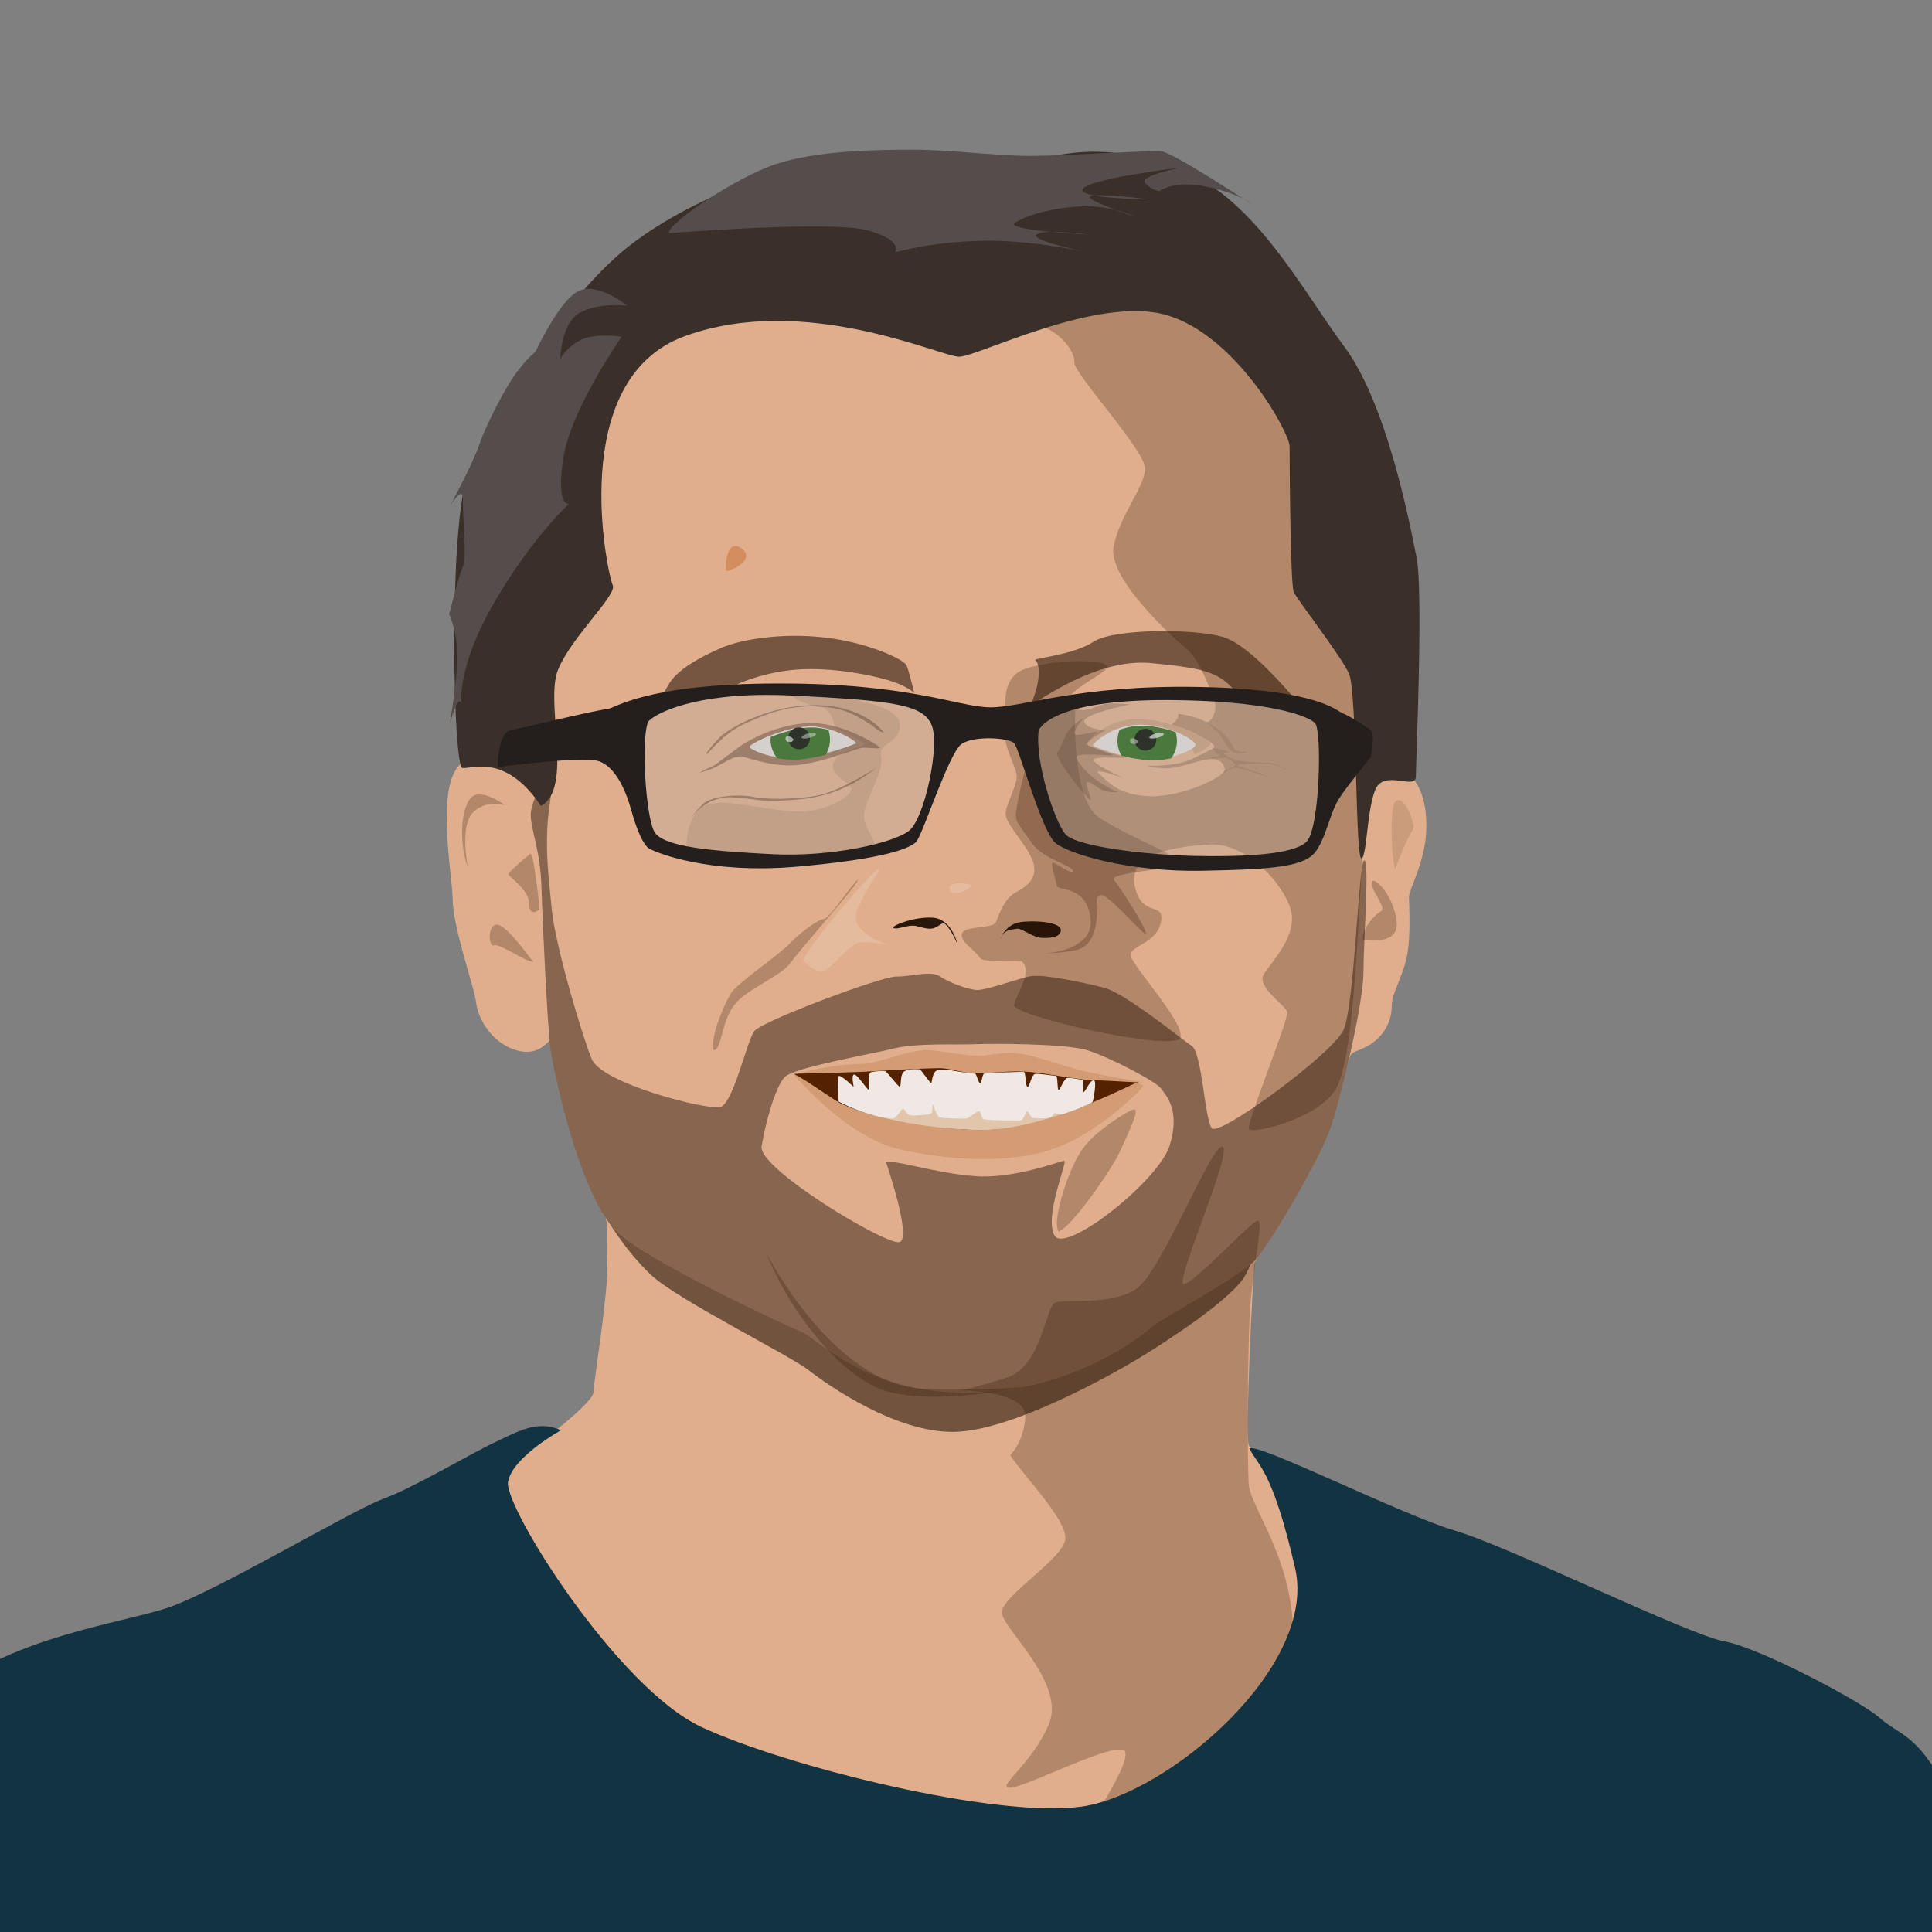 <?xml version="1.0" encoding="UTF-8" standalone="no"?>
<!-- Created with Inkscape (http://www.inkscape.org/) -->

<svg
   xmlns:dc="http://purl.org/dc/elements/1.1/"
   xmlns:cc="http://creativecommons.org/ns#"
   xmlns:rdf="http://www.w3.org/1999/02/22-rdf-syntax-ns#"
   xmlns:svg="http://www.w3.org/2000/svg"
   xmlns="http://www.w3.org/2000/svg"
   xmlns:sodipodi="http://sodipodi.sourceforge.net/DTD/sodipodi-0.dtd"
   xmlns:inkscape="http://www.inkscape.org/namespaces/inkscape"
   width="1000"
   height="1000"
   viewBox="0 0 264.583 264.583"
   id="svg4332"
   version="1.1"
   inkscape:version="0.91+devel r13925"
   sodipodi:docname="anthony-garone-full.svg"
   inkscape:export-filename="/Users/agarone/Documents/git/art/anthony-garone/anthony-garone-full.png"
   inkscape:export-xdpi="96"
   inkscape:export-ydpi="96">
  <rect x="0" y="0" width="264.583" height="264.583" fill="#808080" stroke="none"/>
  <defs
     id="defs4334" />
  <sodipodi:namedview
     id="base"
     pagecolor="#ffffff"
     bordercolor="#666666"
     borderopacity="1.0"
     inkscape:pageopacity="0.0"
     inkscape:pageshadow="2"
     inkscape:zoom="0.49497475"
     inkscape:cx="542.95408"
     inkscape:cy="144.92427"
     inkscape:document-units="px"
     inkscape:current-layer="layer5"
     showgrid="false"
     units="px"
     showguides="true"
     inkscape:guide-bbox="true"
     inkscape:window-width="1920"
     inkscape:window-height="1152"
     inkscape:window-x="0"
     inkscape:window-y="0"
     inkscape:window-maximized="1">
    <sodipodi:guide
       position="264.583,0"
       orientation="1,0"
       id="guide4340"
       inkscape:label=""
       inkscape:color="rgb(0,0,255)" />
    <sodipodi:guide
       position="0,0"
       orientation="1,0"
       id="guide4342"
       inkscape:label=""
       inkscape:color="rgb(0,0,255)" />
    <sodipodi:guide
       position="0,0"
       orientation="0,1"
       id="guide4344"
       inkscape:label=""
       inkscape:color="rgb(0,0,255)" />
    <sodipodi:guide
       position="0,264.583"
       orientation="0,1"
       id="guide4346"
       inkscape:label=""
       inkscape:color="rgb(0,0,255)" />
  </sodipodi:namedview>
  <g
     inkscape:label="BG"
     inkscape:groupmode="layer"
     id="layer1"
     transform="translate(0,-32.417)"
     style="display:none">
    <rect
       style="opacity:1;fill:#ffffff;fill-opacity:1;stroke:none;stroke-width:11.608;stroke-miterlimit:4;stroke-dasharray:none;stroke-opacity:1"
       id="rect5606"
       width="264.583"
       height="264.583"
       x="0"
       y="32.417" />
  </g>
  <g
     inkscape:groupmode="layer"
     id="layer5"
     inkscape:label="Head"
     style="display:inline;opacity:1">
    <path
       style="fill:#e0ae8c;fill-opacity:1;fill-rule:evenodd;stroke:none;stroke-width:0.265px;stroke-linecap:butt;stroke-linejoin:miter;stroke-opacity:1"
       d="m 66.283,204.715 c 0,0 3.737,-4.482 7.139,-6.844 3.402,-2.362 7.843,-6.142 7.843,-7.182 0,-1.039 2.102,-14.172 1.913,-17.668 -0.189,-3.496 0.35,-5.344 -0.595,-7.234 -0.945,-1.89 -4.995,-15.73 -5.562,-18.565 -0.567,-2.835 -1.102,-4.764 -1.574,-4.764 -0.472,0 -1.553,2.307 -4.766,1.362 -3.213,-0.945 -5.197,-4.158 -5.481,-6.52 -0.283,-2.362 -3.118,-9.922 -3.213,-14.174 -0.094,-4.252 -3.024,-18.804 2.835,-19.182 5.859,-0.378 12.473,-36.569 12.473,-36.569 l 13.04,-30.144 72.288,-0.85 19.088,24.474 7.843,36.475 c 0,0 -2.74,8.693 -1.512,8.693 1.228,0 1.512,-1.795 3.874,-0.661 2.362,1.134 3.591,4.252 3.402,8.504 -0.189,4.252 -2.362,7.938 -2.362,8.977 0,1.039 0.283,5.292 -0.283,8.126 -0.567,2.835 -2.079,5.008 -2.079,6.804 0,1.795 -0.756,3.591 -2.457,4.914 -1.701,1.323 -3.024,1.134 -3.307,2.079 -0.283,0.945 -3.024,11.623 -5.859,16.442 -2.835,4.819 -6.993,10.772 -7.182,12.001 -0.189,1.228 -1.323,23.812 -0.756,24.757 0.567,0.945 8.693,8.032 8.693,8.032 l 2.835,22.773 -32.695,27.214 -57.736,-17.481 z"
       id="path6219"
       inkscape:connector-curvature="0"
       sodipodi:nodetypes="csssssssssscccccsssssssssssccccc" />
    <path
       style="fill:#2b1100;fill-opacity:0.247;fill-rule:evenodd;stroke:none;stroke-width:0.265px;stroke-linecap:butt;stroke-linejoin:miter;stroke-opacity:1"
       d="m 97.707,143.82 c 1.134,0 1.039,-3.685 2.74,-6.048 1.701,-2.362 6.426,-3.969 7.843,-5.953 1.417,-1.984 9.355,-10.867 9.166,-11.245 -0.189,-0.378 -3.874,5.292 -4.63,5.292 -0.756,0 -3.307,1.89 -4.725,3.402 -1.417,1.512 -7.182,5.386 -8.032,6.804 -0.85,1.417 -2.835,5.953 -2.362,7.749 z"
       id="path6221"
       inkscape:connector-curvature="0" />
    <path
       style="fill:#28170b;fill-rule:evenodd;stroke:none;stroke-width:0.265px;stroke-linecap:butt;stroke-linejoin:miter;stroke-opacity:1"
       d="m 131.158,129.457 c -0.095,-0.567 -0.945,-3.591 -3.402,-3.78 -2.457,-0.189 -5.859,1.134 -5.386,1.417 0.472,0.283 2.032,-0.52 3.071,-0.283 1.039,0.236 1.89,0.567 2.599,0.236 0.709,-0.331 0.945,-0.661 1.228,-0.614 0.283,0.047 1.37,1.512 1.89,3.024 z"
       id="path6223"
       inkscape:connector-curvature="0" />
    <path
       style="fill:#28170b;fill-rule:evenodd;stroke:none;stroke-width:0.265px;stroke-linecap:butt;stroke-linejoin:miter;stroke-opacity:1"
       d="m 137.064,128.606 c 0,-0.378 0.803,-2.032 2.646,-2.315 1.843,-0.283 5.575,-0.047 5.575,1.087 0,1.134 -1.984,1.134 -2.882,1.039 -0.898,-0.095 -2.693,-1.37 -3.118,-1.228 -0.425,0.142 -1.89,-0.047 -2.221,1.417 z"
       id="path6225"
       inkscape:connector-curvature="0" />
    <path
       style="fill:#72543e;fill-opacity:1;fill-rule:evenodd;stroke:none;stroke-width:0.265px;stroke-linecap:butt;stroke-linejoin:miter;stroke-opacity:1"
       d="m 83.054,166.829 c 0,0 2.472,4.343 6.08,7.751 3.608,3.408 18.909,10.958 21.649,13.096 2.74,2.138 11.893,8.486 19.778,8.419 7.884,-0.067 21.515,-7.751 25.19,-9.956 3.675,-2.205 13.096,-8.285 14.833,-11.559 1.737,-3.274 3.074,-8.486 3.074,-8.486 l -40.692,8.671 z"
       id="path6394"
       inkscape:connector-curvature="0"
       sodipodi:nodetypes="csssssccc" />
    <path
       style="fill:#87654f;fill-opacity:1;fill-rule:evenodd;stroke:none;stroke-width:1px;stroke-linecap:butt;stroke-linejoin:miter;stroke-opacity:1"
       d="m 285.41,398.828 c -0.07,0.017 -0.149,0.049 -0.232,0.1 -2.679,1.607 -10.893,14.287 -10.893,22.145 0,7.857 5.001,18.392 5.537,37.32 0.536,18.929 3.177,72.857 4.606,83.393 1.429,10.536 15.013,76.706 34.878,95.307 16.362,15.32 88.374,48.623 95.516,51.48 7.143,2.857 31.607,30.893 84.285,31.25 52.679,0.357 90.892,-29.108 95.535,-33.572 4.643,-4.464 46.964,-26.608 54.643,-35.715 7.679,-9.107 33.394,-51.963 38.93,-69.463 5.536,-17.5 16.428,-62.679 16.428,-79.107 0,-16.429 3.215,-57.322 0.357,-57.322 -2.857,0 -5.001,75.358 -10.715,87.68 -5.714,12.321 -64.285,55.357 -68.035,50.714 -3.75,-4.643 -5,-38.928 -10.357,-42.5 -5.357,-3.571 -34.643,-27.501 -45.536,-30.18 -10.893,-2.679 -30.892,-6.963 -37.499,-5.892 -6.607,1.071 -22.323,7.142 -27.858,7.142 -3.75,0 -14.285,-3.57 -19.106,-6.963 -4.821,-3.393 -15.179,0.177 -22.679,-0.002 -7.5,-0.178 -69.464,23.037 -73.393,28.215 -3.929,5.179 -10.893,37.679 -17.679,39.286 -6.786,1.607 -61.251,-12.144 -66.429,-25.001 -5.179,-12.857 -18.75,-58.749 -20.536,-76.785 -1.786,-18.036 -3.035,-28.215 -2.32,-42.68 0.692,-14.012 4.736,-29.365 2.553,-28.85 z m 217.625,140.814 c 8.571,-0.357 47.68,-0.535 59.287,3.215 11.607,3.75 35.178,16.071 37.678,19.643 2.5,3.571 10.179,11.072 4.465,29.465 -5.714,18.393 -53.975,56.362 -59.511,46.541 -5.536,-9.821 7.002,-38.623 5.038,-38.623 -1.964,0 -25.755,9.527 -46.469,7.92 -20.714,-1.607 -42.935,-9.077 -45.613,-7.112 0,0 13.436,39.053 7.008,41.196 -6.429,2.143 -73.131,-37.957 -71.345,-49.385 1.786,-11.429 7.142,-31.249 12.142,-36.071 5,-4.821 45,-11.787 56.429,-14.644 11.429,-2.857 32.321,-1.786 40.892,-2.143 z"
       id="path6235"
       inkscape:connector-curvature="0"
       sodipodi:nodetypes="scsssssssssssssssssscssssscssssssscssssss"
       transform="scale(0.265)" />
    <path
       style="fill:#765640;fill-opacity:1;fill-rule:evenodd;stroke:none;stroke-width:0.265px;stroke-linecap:butt;stroke-linejoin:miter;stroke-opacity:1"
       d="m 141.174,96.526 c 1.276,-0.567 8.977,-6.426 16.489,-5.717 7.512,0.709 9.119,1.323 11.292,3.591 2.173,2.268 9.26,2.221 8.646,1.606 -0.614,-0.614 -6.237,-7.56 -10.016,-8.741 -3.78,-1.181 -15.025,-1.228 -17.812,0.614 -2.788,1.843 -8.457,2.268 -7.985,2.551 0.472,0.283 0.992,2.268 -0.614,6.095 z"
       id="path6229"
       inkscape:connector-curvature="0"
       sodipodi:nodetypes="cssssssc" />
    <path
       style="fill:#2b1100;fill-opacity:0.249;fill-rule:evenodd;stroke:none;stroke-width:0.265px;stroke-linecap:butt;stroke-linejoin:miter;stroke-opacity:1"
       d="m 139.993,131.725 c -0.142,-0.52 -5.386,0.283 -5.811,-0.567 -0.425,-0.85 -2.693,-2.126 -2.457,-3.26 0.236,-1.134 4.205,-0.709 4.63,-1.559 0.425,-0.85 1.039,-3.213 2.788,-4.158 1.748,-0.945 2.929,-2.032 2.362,-4.063 -0.567,-2.032 -3.78,-5.244 -3.78,-6.615 0,-1.37 1.559,-3.874 1.512,-5.197 -0.047,-1.323 -1.89,-4.063 -1.559,-6.237 0.331,-2.173 -1.181,-7.087 2.693,-8.457 3.874,-1.37 11.15,-1.37 11.245,-0.331 0.095,1.039 -6.615,3.544 -5.008,5.244 1.606,1.701 3.733,-0.142 5.15,-0.189 1.417,-0.047 2.977,0.142 2.977,0.142 0,0 -6.662,1.323 -6.237,2.41 0.425,1.087 2.929,1.087 2.929,1.087 0,0 -2.835,1.559 -2.457,2.032 0.378,0.472 5.339,1.606 5.15,1.748 -0.189,0.142 -4.914,-0.331 -4.299,0.472 0.614,0.803 4.11,2.362 4.11,2.362 0,0 -4.583,-1.654 -3.402,-0.614 1.181,1.039 2.599,2.929 6.945,3.071 4.347,0.142 10.442,-2.693 10.253,-3.733 -0.189,-1.039 -0.992,-1.512 -2.362,-1.323 -1.37,0.189 -3.921,1.228 -5.622,1.228 -1.701,0 -2.788,-0.378 -2.788,-0.378 0,0 3.969,0.283 6.473,-0.992 2.504,-1.276 2.977,-1.323 2.835,-1.701 -0.142,-0.378 -1.299,-1.063 -2.835,-1.819 -1.543,-0.76 -2.333,-0.841 -2.971,-1.101 0.354,-0.378 1.067,-0.764 0.878,-1.473 0.378,0 2.896,0.519 3.652,1.038 0.756,0.52 1.748,-1.323 1.37,-2.646 -0.378,-1.323 -2.173,-5.906 -3.685,-7.134 -1.512,-1.228 -11.103,-9.733 -10.158,-14.221 0.945,-4.488 4.299,-8.126 4.299,-10.631 0,-2.504 -9.78,-12.993 -9.686,-14.552 0.095,-1.559 -2.032,-4.205 -4.819,-5.055 -2.788,-0.85 -1.228,-5.67 -1.228,-5.67 0,0 24.899,-0.992 28.254,3.118 3.355,4.11 8.835,15.119 9.591,20.08 0.756,4.961 0.331,18.048 2.551,21.214 2.221,3.166 6.237,8.741 6.237,11.717 0,2.977 -1.134,23.198 -1.512,28.773 -0.378,5.575 -0.945,20.789 -3.118,25.088 -2.173,4.299 -11.623,6.473 -12.048,5.764 -0.425,-0.709 5.528,-15.119 5.244,-16.064 -0.283,-0.945 -4.158,-3.402 -3.26,-5.055 0.898,-1.654 5.103,-5.528 3.591,-9.449 -1.512,-3.921 -6.378,-8.646 -10.867,-8.41 -4.488,0.236 -11.339,1.134 -10.347,5.67 0.992,4.536 4.11,1.984 3.591,4.914 -0.52,2.929 -4.158,3.26 -4.158,4.536 0,1.276 7.229,8.977 6.851,11.245 -0.378,2.268 -23.151,-2.929 -22.82,-4.394 0.331,-1.465 2.551,-4.488 1.134,-5.906 z"
       id="path6227"
       inkscape:connector-curvature="0"
       sodipodi:nodetypes="ccssssscssssscsccsscssssscscsccssssssscsssssscsssssssssc" />
    <path
       style="fill:#552200;fill-rule:evenodd;stroke:none;stroke-width:0.265px;stroke-linecap:butt;stroke-linejoin:miter;stroke-opacity:1"
       d="m 108.786,147.08 19.3,-1.795 12.072,0.472 15.71,2.41 -0.118,0.945 -19.419,7.819 -13.206,-1.394 c 0,0 -13.489,-6.331 -14.339,-8.457 z"
       id="path6247"
       inkscape:connector-curvature="0" />
    <path
       style="fill:#d39c75;fill-opacity:1;fill-rule:evenodd;stroke:none;stroke-width:0.265px;stroke-linecap:butt;stroke-linejoin:miter;stroke-opacity:1"
       d="m 109.471,147.033 c 0,0 7.087,-0.142 10.158,-0.331 3.071,-0.189 7.418,-0.425 8.977,-0.425 1.559,0 3.213,0.709 5.292,0.709 2.079,0 4.441,-0.425 7.134,-0.189 2.693,0.236 6.473,1.087 8.788,1.134 2.315,0.047 7.134,0.425 6.709,0.283 -0.425,-0.142 -5.717,-0.898 -8.599,-1.654 -2.882,-0.756 -6.851,-2.268 -9.071,-2.362 -2.221,-0.095 -3.071,0.378 -4.866,0.378 -1.795,0 -3.78,-0.472 -6.52,-0.756 -2.74,-0.283 -6.945,1.89 -9.78,1.89 -2.835,0 -7.654,0.992 -8.221,1.323 z"
       id="path6239"
       inkscape:connector-curvature="0" />
    <path
       style="fill:#e1c6ac;fill-opacity:1;fill-rule:evenodd;stroke:none;stroke-width:0.3px;stroke-linecap:butt;stroke-linejoin:miter;stroke-opacity:1"
       d="m 119.38,153.151 0.212,-2.055 29.624,0.449 -0.516,1.158 c 0,0 -9.197,2.315 -15.601,2.032 -6.404,-0.283 -12.475,-0.992 -13.72,-1.583 z"
       id="path6245"
       inkscape:connector-curvature="0" />
    <path
       style="fill:#d39c75;fill-opacity:1;fill-rule:evenodd;stroke:none;stroke-width:0.265px;stroke-linecap:butt;stroke-linejoin:miter;stroke-opacity:1"
       d="m 108.668,147.08 c 0,0 7.134,8.741 14.836,10.394 7.701,1.654 16.017,1.89 21.875,-0.567 5.859,-2.457 11.576,-8.221 11.198,-8.268 -0.378,-0.047 -0.425,-0.331 -0.945,-0.331 -0.52,0 -12.379,6.615 -21.686,6.426 -9.308,-0.189 -17.245,-2.551 -19.419,-3.969 -2.173,-1.417 -5.15,-3.496 -5.859,-3.685 z"
       id="path6241"
       inkscape:connector-curvature="0" />
    <path
       style="fill:#efe8e5;fill-opacity:1;fill-rule:evenodd;stroke:none;stroke-width:0.265px;stroke-linecap:butt;stroke-linejoin:miter;stroke-opacity:1"
       d="m 114.858,150.86 c 0,0 -0.331,-3.52 0.071,-3.52 0.402,0 1.984,1.512 1.984,1.512 0,0 -0.378,-1.701 0.071,-1.701 0.449,0 1.748,2.055 1.937,2.055 0.189,0 -0.213,-2.244 0.402,-2.386 0.614,-0.142 1.677,-0.165 1.89,-0.142 0.213,0.024 1.748,2.103 2.008,2.15 0.26,0.047 -0.071,-1.843 0.732,-2.173 0.803,-0.331 1.866,-0.213 2.008,-0.213 0.142,0 1.394,1.89 1.559,1.866 0.165,-0.024 0.071,-1.536 0.921,-1.772 0.85,-0.236 2.788,0.26 3.567,0.307 0.78,0.047 1.347,0.189 1.536,0.189 0.189,0 0.425,1.299 0.685,1.299 0.26,0 0.236,-1.37 0.685,-1.394 0.449,-0.024 4.937,-0.165 5.268,-0.165 0.331,0 0.213,2.055 0.543,2.055 0.331,0 0.496,-1.748 1.11,-1.772 0.614,-0.024 2.528,0.283 2.788,0.283 0.26,0 0.142,1.937 0.354,1.937 0.213,0 0.756,-1.677 1.252,-1.677 0.496,0 1.913,0.283 2.032,0.283 0.118,0 -0.024,1.654 0.165,1.654 0.189,0 0.85,-1.606 1.347,-1.606 0.496,0 -0.047,2.717 -0.118,2.929 -0.071,0.213 -1.085,0.572 -1.203,0.619 -0.118,0.047 -0.451,0.208 -0.616,0.278 -0.165,0.071 -2.41,0.898 -2.599,0.898 -0.189,0 -0.685,-0.236 -0.756,-0.236 -0.071,0 -0.496,0.661 -1.039,0.709 -0.543,0.047 -2.055,0.071 -2.197,-0.118 -0.142,-0.189 -0.449,-0.827 -0.567,-0.827 -0.118,0 -0.543,1.134 -0.78,1.228 -0.236,0.095 -5.055,0.024 -5.268,-0.165 -0.213,-0.189 -0.331,-1.087 -0.591,-1.087 -0.26,0 -1.347,0.921 -1.583,0.992 -0.236,0.071 -3.26,0.024 -3.756,-0.142 -0.496,-0.165 -0.827,-1.725 -0.945,-1.725 -0.118,0 0.047,1.087 -0.283,1.228 -0.331,0.142 -2.575,0.354 -2.953,0.189 -0.378,-0.165 -0.709,-0.898 -0.85,-0.898 -0.142,0 -0.921,1.394 -1.417,1.394 -0.496,0 -2.291,-0.283 -4.134,-0.921 -1.843,-0.638 -3.26,-1.417 -3.26,-1.417 z"
       id="path6243"
       inkscape:connector-curvature="0"
       sodipodi:nodetypes="cscsscccsscccsscsscsssssscccssccsccsccscsssscc" />
    <path
       style="fill:#3a3029;fill-opacity:1;fill-rule:evenodd;stroke:none;stroke-width:0.265px;stroke-linecap:butt;stroke-linejoin:miter;stroke-opacity:1"
       d="m 74.083,110.369 c 4.513,-2.453 0.472,-14.174 2.362,-18.71 1.89,-4.536 8.126,-10.205 7.465,-11.528 -0.661,-1.323 -6.52,-28.159 9.922,-34.112 16.442,-5.953 34.963,2.835 37.514,2.835 2.551,0 19.088,-8.504 28.537,-5.67 9.449,2.835 16.725,16.064 16.725,17.954 0,1.89 0.095,18.899 0.567,19.938 0.472,1.039 6.426,8.693 7.56,11.15 1.134,2.457 0.85,25.324 1.701,25.324 0.85,0 0.756,-8.788 2.457,-10.205 1.701,-1.417 5.008,0.756 5.008,-1.039 0,-1.795 1.039,-25.23 0.095,-29.955 -0.945,-4.725 -4.063,-21.072 -9.922,-28.915 -5.859,-7.843 -12.568,-20.978 -23.435,-24.663 -10.867,-3.685 -15.592,-1.134 -19.182,-1.134 -3.591,0 -13.702,-1.701 -24.096,-0.472 -10.394,1.228 -24.379,6.615 -32.411,13.513 -8.032,6.898 -18.615,22.679 -21.072,30.9 -2.457,8.221 -1.795,39.404 -0.567,39.593 1.228,0.189 5.881,-2.083 10.772,5.197 z"
       id="path6249"
       inkscape:connector-curvature="0"
       sodipodi:nodetypes="csssssssssssssssssssc" />
    <path
       style="fill:#765640;fill-opacity:1;fill-rule:evenodd;stroke:none;stroke-width:0.265px;stroke-linecap:butt;stroke-linejoin:miter;stroke-opacity:1"
       d="m 125.205,94.919 c 0,0 -0.709,-2.977 -1.039,-3.78 -0.331,-0.803 -5.15,-3.118 -11.15,-3.827 -6,-0.709 -11.576,0.283 -14.127,1.37 -2.551,1.087 -6.189,2.929 -7.371,5.15 -1.181,2.221 -2.41,3.213 -2.41,3.213 l 7.182,-2.504 3.638,-0.331 c 0,0 3.166,-1.795 8.126,-2.41 4.961,-0.614 11.009,0.567 13.654,1.37 2.646,0.803 3.496,1.748 3.496,1.748 z"
       id="path6231"
       inkscape:connector-curvature="0"
       sodipodi:nodetypes="csssscccssc" />
    <path
       style="fill:#2b1100;fill-opacity:0.395;fill-rule:evenodd;stroke:none;stroke-width:0.265px;stroke-linecap:butt;stroke-linejoin:miter;stroke-opacity:1"
       d="m 120.055,105.125 c 0,0 -5.055,3.26 -8.126,3.827 -3.071,0.567 -7.252,0.543 -8.882,0.165 -1.63,-0.378 -5.599,-0.165 -6.78,0.992 -1.181,1.158 -1.701,2.032 -1.701,2.032 0,0 2.008,-3.118 5.599,-2.953 3.591,0.165 3.284,0.685 8.174,0.378 4.89,-0.307 8.15,-1.677 11.717,-4.441 z"
       id="path6257"
       inkscape:connector-curvature="0" />
    <path
       style="fill:#2b1100;fill-opacity:0.395;fill-rule:evenodd;stroke:none;stroke-width:0.265px;stroke-linecap:butt;stroke-linejoin:miter;stroke-opacity:1"
       d="m 120.527,102.408 c -0.213,-0.354 -4.89,-3.284 -9.142,-3.378 -4.252,-0.094 -8.552,2.102 -10.205,3.284 -1.654,1.181 -3.213,2.528 -3.874,2.764 -0.661,0.236 -1.488,0.732 -1.488,0.732 0,0 1.323,-0.307 2.622,-0.992 1.299,-0.685 1.961,-1.181 2.858,-1.228 0.898,-0.047 4.583,1.701 8.481,1.11 3.898,-0.591 7.489,-2.244 8.339,-2.291 0.85,-0.047 2.221,0.189 2.41,0 z"
       id="path6263"
       inkscape:connector-curvature="0" />
    <path
       style="fill:#e3dedb;fill-rule:evenodd;stroke:none;stroke-width:0.265px;stroke-linecap:butt;stroke-linejoin:miter;stroke-opacity:1"
       d="m 117.243,101.746 c -0.047,-0.26 -3.189,-2.362 -6.52,-2.268 -3.331,0.094 -8.221,2.41 -8.056,2.835 0.165,0.425 3.236,1.748 6.544,1.536 3.307,-0.213 8.032,-1.937 8.032,-2.103 z"
       id="path6259"
       inkscape:connector-curvature="0" />
    <path
       style="fill:#2b1100;fill-opacity:0.395;fill-rule:evenodd;stroke:none;stroke-width:0.265px;stroke-linecap:butt;stroke-linejoin:miter;stroke-opacity:1"
       d="m 121.023,100.305 c -0.189,-0.26 -2.764,-3.638 -9.19,-3.733 -6.426,-0.094 -12.048,3.166 -13.229,4.37 -1.181,1.205 -2.008,2.268 -1.843,2.339 0.165,0.071 2.221,-2.811 5.103,-4.11 2.882,-1.299 5.433,-2.433 9.426,-2.433 3.992,0 5.599,1.11 6.993,1.89 1.394,0.78 2.291,1.772 2.74,1.677 z"
       id="path6261"
       inkscape:connector-curvature="0" />
    <path
       style="fill:#2b1100;fill-opacity:0.247;fill-rule:evenodd;stroke:none;stroke-width:0.265px;stroke-linecap:butt;stroke-linejoin:miter;stroke-opacity:1"
       d="m 153.08,108.479 c 0,0 -1.536,0.118 -2.362,-0.402 -0.827,-0.52 -1.606,-1.181 -1.866,-0.921 -0.26,0.26 0.756,2.362 0.472,2.41 -0.283,0.047 -5.126,-5.835 -4.488,-6.591 0.638,-0.756 0.969,-2.457 1.795,-3.284 0.827,-0.827 1.725,-1.37 1.654,-1.252 -0.071,0.118 -1.181,1.488 -1.158,2.032 0.024,0.543 3.26,-0.449 3.142,-0.236 -0.118,0.213 -1.559,1.441 -1.536,1.677 0.024,0.236 3.969,1.465 3.685,1.536 -0.283,0.071 -5.126,-0.449 -5.008,0.236 0.118,0.685 1.795,3.118 5.67,4.796 z"
       id="path6265"
       inkscape:connector-curvature="0" />
    <path
       style="fill:#2b1100;fill-opacity:0.119;fill-rule:evenodd;stroke:none;stroke-width:0.265px;stroke-linecap:butt;stroke-linejoin:miter;stroke-opacity:1"
       d="m 148.735,101.933 c 0,0 2.422,-3.508 7.066,-3.475 4.644,0.033 9.956,2.89 9.972,3.358 0.017,0.468 -2.222,1.704 -2.255,1.42 -0.033,-0.284 -0.367,-0.768 -0.685,-0.768 -0.317,0 -10.774,0.484 -11.108,0.484 -0.334,0 -2.973,-0.852 -2.99,-1.019 z"
       id="path6400"
       inkscape:connector-curvature="0" />
    <path
       style="fill:#e3dedb;fill-rule:evenodd;stroke:none;stroke-width:0.265px;stroke-linecap:butt;stroke-linejoin:miter;stroke-opacity:1"
       d="m 149.679,102.03 c 0,-0.189 2.74,-2.929 6.756,-2.788 4.016,0.142 7.3,2.173 7.3,2.764 0,0.591 -3.425,2.15 -6.685,1.937 -3.26,-0.213 -7.371,-1.606 -7.371,-1.913 z"
       id="path6267"
       inkscape:connector-curvature="0" />
    <path
       style="fill:#2b1100;fill-opacity:0.119;fill-rule:evenodd;stroke:none;stroke-width:0.265px;stroke-linecap:butt;stroke-linejoin:miter;stroke-opacity:1"
       d="m 165.152,98.888 c 0,0 1.417,1.063 2.102,2.008 0.685,0.945 0.827,1.63 1.606,2.055 0.78,0.425 2.244,0.024 2.244,0.024 0,0 -1.772,0.071 -2.079,-0.425 -0.307,-0.496 -0.732,-2.173 -3.874,-3.662 z"
       id="path6269"
       inkscape:connector-curvature="0" />
    <path
       style="fill:#2b1100;fill-opacity:0.119;fill-rule:evenodd;stroke:none;stroke-width:0.265px;stroke-linecap:butt;stroke-linejoin:miter;stroke-opacity:1"
       d="m 176.255,105.573 c 0,0 -1.205,-0.898 -2.669,-0.945 -1.465,-0.047 -4.181,-0.071 -4.04,0.189 0.142,0.26 2.74,0.85 3.898,1.441 1.158,0.591 -3.614,-1.299 -4.488,-1.087 -0.874,0.213 -1.37,0.85 -1.37,0.591 0,-0.26 1.843,-0.874 1.559,-1.11 -0.283,-0.236 -0.756,-0.874 -1.536,-0.874 -0.78,0 -1.913,0.189 -1.772,0 0.142,-0.189 1.134,-0.142 1.134,-0.283 0,-0.142 -0.969,-0.756 -0.827,-0.945 0.142,-0.189 1.984,0.283 2.079,0.449 0.095,0.165 -0.921,-0.024 -0.638,0.189 0.283,0.213 0.709,0.732 2.268,1.016 1.559,0.283 4.158,0.189 4.607,0.378 0.449,0.189 1.347,0.496 1.795,0.992 z"
       id="path6271"
       inkscape:connector-curvature="0" />
    <path
       style="fill:#2b1100;fill-opacity:0.247;fill-rule:evenodd;stroke:none;stroke-width:0.265px;stroke-linecap:butt;stroke-linejoin:miter;stroke-opacity:1"
       d="m 139.114,111.772 c 0,-1.47 1.136,-5.78 1.303,-6.582 0.167,-0.802 0.935,-6.782 0.935,-6.782 l 5.913,-1.303 c 0,0 -0.635,12.294 3.307,14.9 3.942,2.606 11.726,5.512 11.058,6.314 -0.668,0.802 -9.956,1.102 -9.054,2.205 0.902,1.102 4.577,6.849 4.343,7.316 -0.234,0.468 -5.178,-5.579 -6.181,-5.245 -1.002,0.334 -0.301,0.835 -0.535,3.074 -0.234,2.238 -0.902,4.009 -2.84,4.443 -1.938,0.434 -4.109,0.434 -4.109,0.434 0,0 6.715,-0.334 6.08,-4.878 -0.635,-4.544 -4.477,-3.541 -4.61,-4.41 -0.134,-0.869 -0.935,-3.107 -0.535,-3.107 0.401,0 2.639,1.737 2.773,1.136 0.134,-0.601 -4.176,-1.771 -5.479,-3.608 -1.303,-1.837 -2.372,-3.074 -2.372,-3.909 z"
       id="path6273"
       inkscape:connector-curvature="0" />
    <path
       style="fill:#f4e3d7;fill-opacity:0.254;fill-rule:evenodd;stroke:none;stroke-width:0.265px;stroke-linecap:butt;stroke-linejoin:miter;stroke-opacity:1"
       d="m 109.948,131.583 c 0.735,0.501 1.771,1.67 2.84,1.37 1.069,-0.301 3.675,-3.809 5.045,-3.909 1.37,-0.1 3.809,0.334 3.809,0.334 0,0 -5.613,-1.637 -4.243,-4.844 1.37,-3.207 3.441,-5.546 2.873,-5.546 -0.568,0 -9.421,10.29 -10.323,12.595 z"
       id="path6275"
       inkscape:connector-curvature="0" />
    <path
       style="fill:#d38d5f;fill-rule:evenodd;stroke:none;stroke-width:0.265px;stroke-linecap:butt;stroke-linejoin:miter;stroke-opacity:1"
       d="m 99.491,78.196 c 0.735,0 4.109,-1.637 2.038,-3.107 -2.071,-1.47 -2.305,2.706 -2.038,3.107 z"
       id="path6279"
       inkscape:connector-curvature="0" />
    <path
       style="fill:#f4e3d7;fill-opacity:0.254;fill-rule:evenodd;stroke:none;stroke-width:0.265px;stroke-linecap:butt;stroke-linejoin:miter;stroke-opacity:1"
       d="m 130.213,122.181 c 1.323,0.472 3.307,-0.85 2.646,-1.039 -0.661,-0.189 -3.496,-0.567 -2.646,1.039 z"
       id="path6281"
       inkscape:connector-curvature="0" />
    <path
       style="fill:#2b1100;fill-opacity:0.247;fill-rule:evenodd;stroke:none;stroke-width:0.265px;stroke-linecap:butt;stroke-linejoin:miter;stroke-opacity:1"
       d="m 138.339,199.288 c 2.079,3.118 7.56,8.599 7.56,11.339 0,2.74 -8.977,8.032 -8.693,10.3 0.283,2.268 8.788,9.638 6.426,15.214 -2.362,5.575 -7.371,8.693 -5.292,8.693 2.079,0 15.403,-6.993 15.781,-4.819 0.378,2.173 -4.914,9.166 -3.591,8.882 1.323,-0.283 25.986,-11.812 26.553,-23.34 0.567,-11.528 -5.893,-19.034 -6.082,-22.342 -0.189,-3.307 -0.155,-16.968 0.129,-22.921 0.283,-5.953 1.984,-13.135 1.134,-13.135 -0.85,0 -8.599,8.504 -10.111,8.693 -1.512,0.189 6.709,-18.143 5.292,-18.804 -1.417,-0.661 -8.315,16.914 -11.717,19.371 -3.402,2.457 -9.922,1.417 -11.245,1.984 -1.323,0.567 -1.795,8.788 -6.709,10.3 -4.914,1.512 -6.142,1.701 -6.142,1.701 0,0 8.977,0.095 8.788,3.591 -0.189,3.496 -2.079,5.292 -2.079,5.292 z"
       id="path6287"
       inkscape:connector-curvature="0"
       sodipodi:nodetypes="cssssssssssssssscsc" />
    <path
       style="fill:#554c4c;fill-opacity:1;fill-rule:evenodd;stroke:none;stroke-width:0.265px;stroke-linecap:butt;stroke-linejoin:miter;stroke-opacity:1"
       d="m 91.659,31.939 c 0,0 22.206,-1.795 27.214,-0.378 5.008,1.417 3.685,3.024 3.685,3.024 0,0 4.536,-1.417 11.717,-1.606 7.182,-0.189 15.214,1.701 15.214,1.701 0,0 -8.41,-1.701 -7.56,-2.551 0.85,-0.85 7.371,0 7.371,0 0,0 -11.717,-0.567 -10.3,-1.606 1.417,-1.039 5.764,-2.268 9.733,-2.268 3.969,0 6.709,1.417 6.709,1.417 0,0 -7.56,-2.457 -5.953,-2.835 1.606,-0.378 7.938,0.472 7.938,0.472 0,0 -10.394,-0.094 -9.071,-1.512 1.323,-1.417 13.324,-2.835 13.324,-2.835 0,0 -5.953,1.134 -4.819,2.173 1.134,1.039 1.89,1.039 1.89,1.039 0,0 2.079,-1.606 6.709,-0.567 4.63,1.039 5.953,2.362 5.953,2.362 0,0 -10.867,-7.182 -12.473,-7.276 -1.606,-0.094 -13.324,0.661 -17.859,0.661 -4.536,0 -10.961,-0.85 -15.969,-0.85 -5.008,0 -13.229,0.094 -18.899,1.984 -5.67,1.89 -15.308,8.504 -14.552,9.449 z"
       id="path6297"
       inkscape:connector-curvature="0" />
    <path
       style="fill:#554c4c;fill-opacity:1;fill-rule:evenodd;stroke:none;stroke-width:0.265px;stroke-linecap:butt;stroke-linejoin:miter;stroke-opacity:1"
       d="m 63.217,96.289 c 0,0 -0.756,-4.819 4.536,-13.891 5.292,-9.071 10.205,-13.418 10.205,-13.418 0,0 -1.795,0.661 -0.85,-6.048 0.945,-6.709 8.032,-16.82 8.032,-16.82 0,0 -3.685,-0.567 -5.67,0.472 -1.984,1.039 -2.74,2.551 -2.74,2.551 0,0 0.094,-4.725 2.551,-6.237 2.457,-1.512 6.615,-1.039 6.615,-1.039 0,0 -4.063,-3.307 -6.709,-1.984 -2.646,1.323 -5.859,8.315 -5.859,8.315 0,0 -1.89,1.417 -3.78,4.63 -1.89,3.213 -3.591,6.898 -4.063,8.504 -0.472,1.606 -3.78,7.843 -3.78,7.843 0,0 1.795,-2.929 1.701,-0.661 -0.095,2.268 0.567,7.938 0,9.071 -0.567,1.134 -1.89,6.52 -1.89,6.52 0,0 1.228,2.835 1.134,6.048 -0.094,3.213 -1.039,8.977 -1.039,8.977 0,0 1.039,-4.063 1.606,-2.835 z"
       id="path6299"
       inkscape:connector-curvature="0" />
    <path
       style="fill:#2b1100;fill-opacity:0.247;fill-rule:evenodd;stroke:none;stroke-width:0.265px;stroke-linecap:butt;stroke-linejoin:miter;stroke-opacity:1"
       d="m 144.954,168.672 c 1.89,-0.661 7.371,-8.693 8.315,-10.772 0.945,-2.079 3.024,-6.237 1.984,-5.953 -1.039,0.283 -5.197,2.929 -6.993,5.386 -1.795,2.457 -4.252,9.638 -3.307,11.339 z"
       id="path6301"
       inkscape:connector-curvature="0" />
    <path
       style="fill:#2a6718;fill-opacity:1;fill-rule:evenodd;stroke:none;stroke-width:1px;stroke-linecap:butt;stroke-linejoin:miter;stroke-opacity:1"
       d="m 418.482,375.982 c -6.304,0.179 -14.085,2.462 -20.205,4.898 a 15.357,15.357 0 0 0 -0.062,1.262 15.357,15.357 0 0 0 3.461,9.699 c 3.41,0.595 7.207,0.908 11.092,0.658 4.323,-0.278 9.278,-1.244 13.922,-2.408 a 15.357,15.357 0 0 0 2.238,-7.949 15.357,15.357 0 0 0 -0.85,-4.984 c -3.017,-0.78 -6.278,-1.27 -9.596,-1.176 z"
       transform="scale(0.265)"
       id="path6289"
       inkscape:connector-curvature="0" />
    <circle
       r="1.501"
       cy="101.109"
       cx="109.424"
       id="circle6291"
       style="fill:#030b00;fill-opacity:1;fill-rule:evenodd;stroke:none;stroke-width:0.098px;stroke-linecap:butt;stroke-linejoin:miter;stroke-opacity:1" />
    <path
       style="fill:#2a6718;fill-opacity:1;fill-rule:evenodd;stroke:none;stroke-width:1px;stroke-linecap:butt;stroke-linejoin:miter;stroke-opacity:1"
       d="m 589.842,375.07 c -4.178,0.035 -7.962,0.88 -11.229,2.078 a 15.357,15.357 0 0 0 -1.113,5.709 15.357,15.357 0 0 0 2.105,7.725 c 4.469,1.077 9.434,1.98 13.967,2.275 3.988,0.26 8.035,-0.187 11.693,-0.979 a 15.357,15.357 0 0 0 2.949,-9.021 15.357,15.357 0 0 0 -0.688,-4.486 c -4.573,-1.699 -10.194,-3.067 -16.277,-3.281 -0.474,-0.017 -0.943,-0.023 -1.408,-0.019 z"
       transform="scale(0.265)"
       id="circle6293"
       inkscape:connector-curvature="0" />
    <circle
       style="fill:#030b00;fill-opacity:1;fill-rule:evenodd;stroke:none;stroke-width:0.098px;stroke-linecap:butt;stroke-linejoin:miter;stroke-opacity:1"
       id="circle6295"
       cx="156.86"
       cy="101.298"
       r="1.501" />
    <path
       style="fill:#f0f0f0;fill-opacity:0.724;fill-rule:evenodd;stroke:none;stroke-width:0.362px;stroke-linecap:butt;stroke-linejoin:miter;stroke-opacity:1"
       d="m 157.388,101.049 c 0.293,0.299 2.096,-0.15 1.97,-0.549 -0.126,-0.399 -1.886,0 -1.97,0.549 z"
       id="path4205"
       inkscape:connector-curvature="0" />
    <path
       style="fill:#acacac;fill-opacity:0.254;fill-rule:evenodd;stroke:none;stroke-width:0.265px;stroke-linecap:butt;stroke-linejoin:miter;stroke-opacity:1"
       d="m 144.726,114.244 3.274,1.804 15.101,2.539 15.903,-2.005 3.742,-11.827 -2.539,-7.951 -18.642,-2.071 -15.635,1.002 -6.014,3.875 z"
       id="path4201"
       inkscape:connector-curvature="0" />
    <path
       style="fill:#2b1100;fill-opacity:0.247;fill-rule:evenodd;stroke:none;stroke-width:0.265px;stroke-linecap:butt;stroke-linejoin:miter;stroke-opacity:1"
       d="m 64.067,118.779 c 0,0 -1.134,-5.575 0.661,-7.465 1.795,-1.89 4.441,-1.039 4.441,-1.039 0,0 -3.496,-2.646 -4.819,-0.85 -1.323,1.795 -1.417,6.237 -0.283,9.355 z"
       id="path6321"
       inkscape:connector-curvature="0" />
    <path
       style="fill:#2b1100;fill-opacity:0.247;fill-rule:evenodd;stroke:none;stroke-width:0.265px;stroke-linecap:butt;stroke-linejoin:miter;stroke-opacity:1"
       d="m 72.666,116.889 c 0,0 -3.024,2.457 -3.024,2.835 0,0.378 2.835,2.079 2.835,4.063 0,1.984 1.417,0.756 1.417,0.756 0,0 -0.661,-6.993 -1.228,-7.654 z"
       id="path6323"
       inkscape:connector-curvature="0" />
    <path
       style="fill:#2b1100;fill-opacity:0.247;fill-rule:evenodd;stroke:none;stroke-width:0.265px;stroke-linecap:butt;stroke-linejoin:miter;stroke-opacity:1"
       d="m 73.044,131.725 c -1.039,0 -4.63,-2.551 -5.386,-2.268 -0.756,0.283 -0.945,-2.835 0.378,-2.835 1.323,0 4.347,4.347 5.008,5.103 z"
       id="path6325"
       inkscape:connector-curvature="0" />
    <path
       style="fill:#2b1100;fill-opacity:0.119;fill-rule:evenodd;stroke:none;stroke-width:0.265px;stroke-linecap:butt;stroke-linejoin:miter;stroke-opacity:1"
       d="m 191.067,119.062 c 2.362,-6.52 2.835,-5.008 2.362,-6.615 -0.472,-1.606 -1.417,-3.402 -2.268,-2.74 -0.85,0.661 -0.661,7.56 -0.095,9.355 z"
       id="path6327"
       inkscape:connector-curvature="0" />
    <path
       style="fill:#2b1100;fill-opacity:0.247;fill-rule:evenodd;stroke:none;stroke-width:0.265px;stroke-linecap:butt;stroke-linejoin:miter;stroke-opacity:1"
       d="m 186.626,128.701 c 0.283,0 5.103,0.945 4.63,-2.646 -0.472,-3.591 -3.213,-6.237 -3.402,-5.197 -0.189,1.039 2.173,3.496 1.228,3.969 -0.945,0.472 -2.74,2.74 -2.457,3.874 z"
       id="path6329"
       inkscape:connector-curvature="0" />
    <path
       style="fill:#2b1100;fill-opacity:0.247;fill-rule:evenodd;stroke:none;stroke-width:0.265px;stroke-linecap:butt;stroke-linejoin:miter;stroke-opacity:1"
       d="m 105.037,171.774 c 0,0 9.288,18.174 21.716,18.442 12.428,0.267 14.767,-0.535 14.767,-0.535 0,0 -15.234,3.474 -21.782,0.2 -6.548,-3.274 -12.495,-12.294 -14.7,-18.108 z"
       id="path6396"
       inkscape:connector-curvature="0" />
    <path
       style="fill:#2b1100;fill-opacity:0.119;fill-rule:evenodd;stroke:none;stroke-width:0.265px;stroke-linecap:butt;stroke-linejoin:miter;stroke-opacity:1"
       d="m 94.022,115.472 c 0,0 0.095,-4.725 3.213,-5.386 3.118,-0.661 9.449,1.323 13.04,1.039 3.591,-0.283 6.804,-2.457 6.237,-3.307 -0.567,-0.85 -3.213,-1.984 -2.268,-3.591 0.945,-1.606 4.252,-1.984 4.158,-2.362 -0.095,-0.378 -4.158,-2.079 -4.158,-2.551 0,-0.472 -0.567,-2.362 -1.89,-2.457 -1.323,-0.095 -5.197,-1.701 -3.496,-1.984 1.701,-0.283 14.174,1.134 14.363,4.158 0.189,3.024 -3.024,2.457 -2.551,4.536 0.472,2.079 -2.457,6.426 -2.362,8.221 0.095,1.795 1.89,3.591 1.417,4.252 -0.472,0.661 -6.237,2.457 -10.961,2.079 -4.725,-0.378 -14.836,-0.567 -14.741,-2.646 z"
       id="path6398"
       inkscape:connector-curvature="0"
       sodipodi:nodetypes="csssscssssssssc" />
    <path
       inkscape:connector-curvature="0"
       id="path4203"
       d="m 125.117,114.244 -3.274,1.804 -15.034,2.071 -17.907,-2.806 -1.804,-10.557 0.735,-8.619 18.442,-2.339 18.976,1.804 4.677,4.009 z"
       style="fill:#acacac;fill-opacity:0.254;fill-rule:evenodd;stroke:none;stroke-width:0.265px;stroke-linecap:butt;stroke-linejoin:miter;stroke-opacity:1"
       sodipodi:nodetypes="cccccccccc" />
    <path
       style="fill:#241f1c;fill-rule:evenodd;stroke:none;stroke-width:1px;stroke-linecap:butt;stroke-linejoin:miter;stroke-opacity:1"
       d="m 401.607,353.215 c -68.571,0.179 -83.929,13.034 -87.857,13.213 -3.929,0.179 -44.642,9.822 -50.178,11.072 -5.536,1.25 -6.608,16.071 -6.43,18.928 0,0 42.857,-5.713 51.785,-3.213 8.929,2.5 14.465,15.178 17.322,25.535 2.857,10.357 6.249,18.037 9.285,19.822 3.036,1.786 30.179,13.392 76.607,9.285 46.429,-4.107 58.036,-9.644 61.25,-12.68 3.214,-3.036 16.965,-46.249 23.572,-50.713 6.607,-4.464 24.464,-3.215 27.143,-0.357 2.679,2.857 14.285,45.893 21.428,51.607 7.143,5.714 37.858,14.999 75.715,14.285 37.857,-0.714 53.572,-2.142 59.107,-10.535 5.536,-8.393 6.785,-19.108 11.785,-26.965 5,-7.857 16.43,-20.892 16.43,-21.785 0,-0.893 2.142,-11.607 -0.18,-13.393 -2.321,-1.786 -11.249,-7.501 -14.285,-8.572 -3.036,-1.071 -12.5,-12.679 -75.357,-13.75 -62.857,-1.071 -90.893,10.892 -107.5,10.535 -16.607,-0.357 -41.071,-12.499 -109.643,-12.32 z m -5.637,5.898 c 4.401,-0.01 9.074,0.1 14.029,0.352 52.857,2.679 66.963,4.821 71.428,15.178 4.464,10.357 -3.57,48.214 -11.605,54.643 -8.036,6.429 -40.537,13.75 -70.895,12.143 -30.357,-1.607 -56.607,-3.571 -60.893,-11.785 -4.286,-8.214 -6.784,-46.785 -3.213,-56.428 1.456,-2.751 18.605,-14.009 61.148,-14.102 z m 207.602,2.672 c 51.071,0.179 72.499,8.036 76.07,11.965 3.571,3.929 2.499,54.286 -4.465,61.25 -6.964,6.964 -34.463,7.858 -58.57,7.322 -24.107,-0.536 -60.715,-4.821 -66.072,-11.25 -5.357,-6.429 -15.893,-37.321 -13.75,-53.75 2.679,-5 15.716,-15.716 66.787,-15.537 z"
       transform="scale(0.265)"
       id="path6251"
       inkscape:connector-curvature="0" />
    <path
       inkscape:connector-curvature="0"
       id="path4207"
       d="m 109.763,101.049 c 0.293,0.299 2.096,-0.15 1.97,-0.549 -0.126,-0.399 -1.886,0 -1.97,0.549 z"
       style="fill:#f0f0f0;fill-opacity:0.438;fill-rule:evenodd;stroke:none;stroke-width:0.362px;stroke-linecap:butt;stroke-linejoin:miter;stroke-opacity:1" />
    <path
       style="fill:#f0f0f0;fill-opacity:0.438;fill-rule:evenodd;stroke:none;stroke-width:0.265px;stroke-linecap:butt;stroke-linejoin:miter;stroke-opacity:1"
       d="m 155.818,101.582 c 0,-0.367 -1.069,-0.768 -1.069,-0.167 0,0.601 1.002,0.635 1.069,0.167 z"
       id="path4209"
       inkscape:connector-curvature="0" />
    <path
       inkscape:connector-curvature="0"
       id="path4211"
       d="m 108.645,101.315 c 0,-0.367 -1.069,-0.768 -1.069,-0.167 0,0.601 1.002,0.635 1.069,0.167 z"
       style="fill:#f0f0f0;fill-opacity:0.622;fill-rule:evenodd;stroke:none;stroke-width:0.265px;stroke-linecap:butt;stroke-linejoin:miter;stroke-opacity:1" />
  </g>
  <g
     inkscape:groupmode="layer"
     id="layer6"
     inkscape:label="Shirt">
    <path
       style="fill:#123341;fill-opacity:1;fill-rule:evenodd;stroke:none;stroke-width:1px;stroke-linecap:butt;stroke-linejoin:miter;stroke-opacity:1"
       d="m 279.207,737.002 c -7.526,0.298 -14.653,4.181 -23.492,8.355 -12.857,6.071 -42.143,23.571 -57.857,29.285 -15.714,5.714 -87.499,48.573 -111.785,56.43 -24.286,7.857 -78.506,14.849 -114.357,43.326 -35.851,28.477 -84.853,126.612 -84.853,126.612 L 1034.345,1002.02 1000,914.643 C 988.483,896.079 980.358,895.714 971.072,887.5 c -9.286,-8.214 -61.786,-36.071 -80,-39.285 -18.214,-3.214 -111.073,-48.928 -138.93,-57.143 -27.857,-8.214 -102.142,-45.714 -106.428,-42.5 4.553,9.275 11.785,10.714 23.57,61.785 11.786,51.071 -65.714,116.786 -110,123.215 C 514.999,940.001 406.071,912.857 362.5,892.5 318.929,872.143 260.4,778.709 262.543,765.852 c 2.143,-12.857 27.371,-26.723 27.371,-26.723 -3.783,-1.656 -7.286,-2.262 -10.707,-2.127 z"
       transform="scale(0.265)"
       id="path6319"
       inkscape:connector-curvature="0"
       sodipodi:nodetypes="sssszcccssscsssscs" />
  </g>
</svg>
